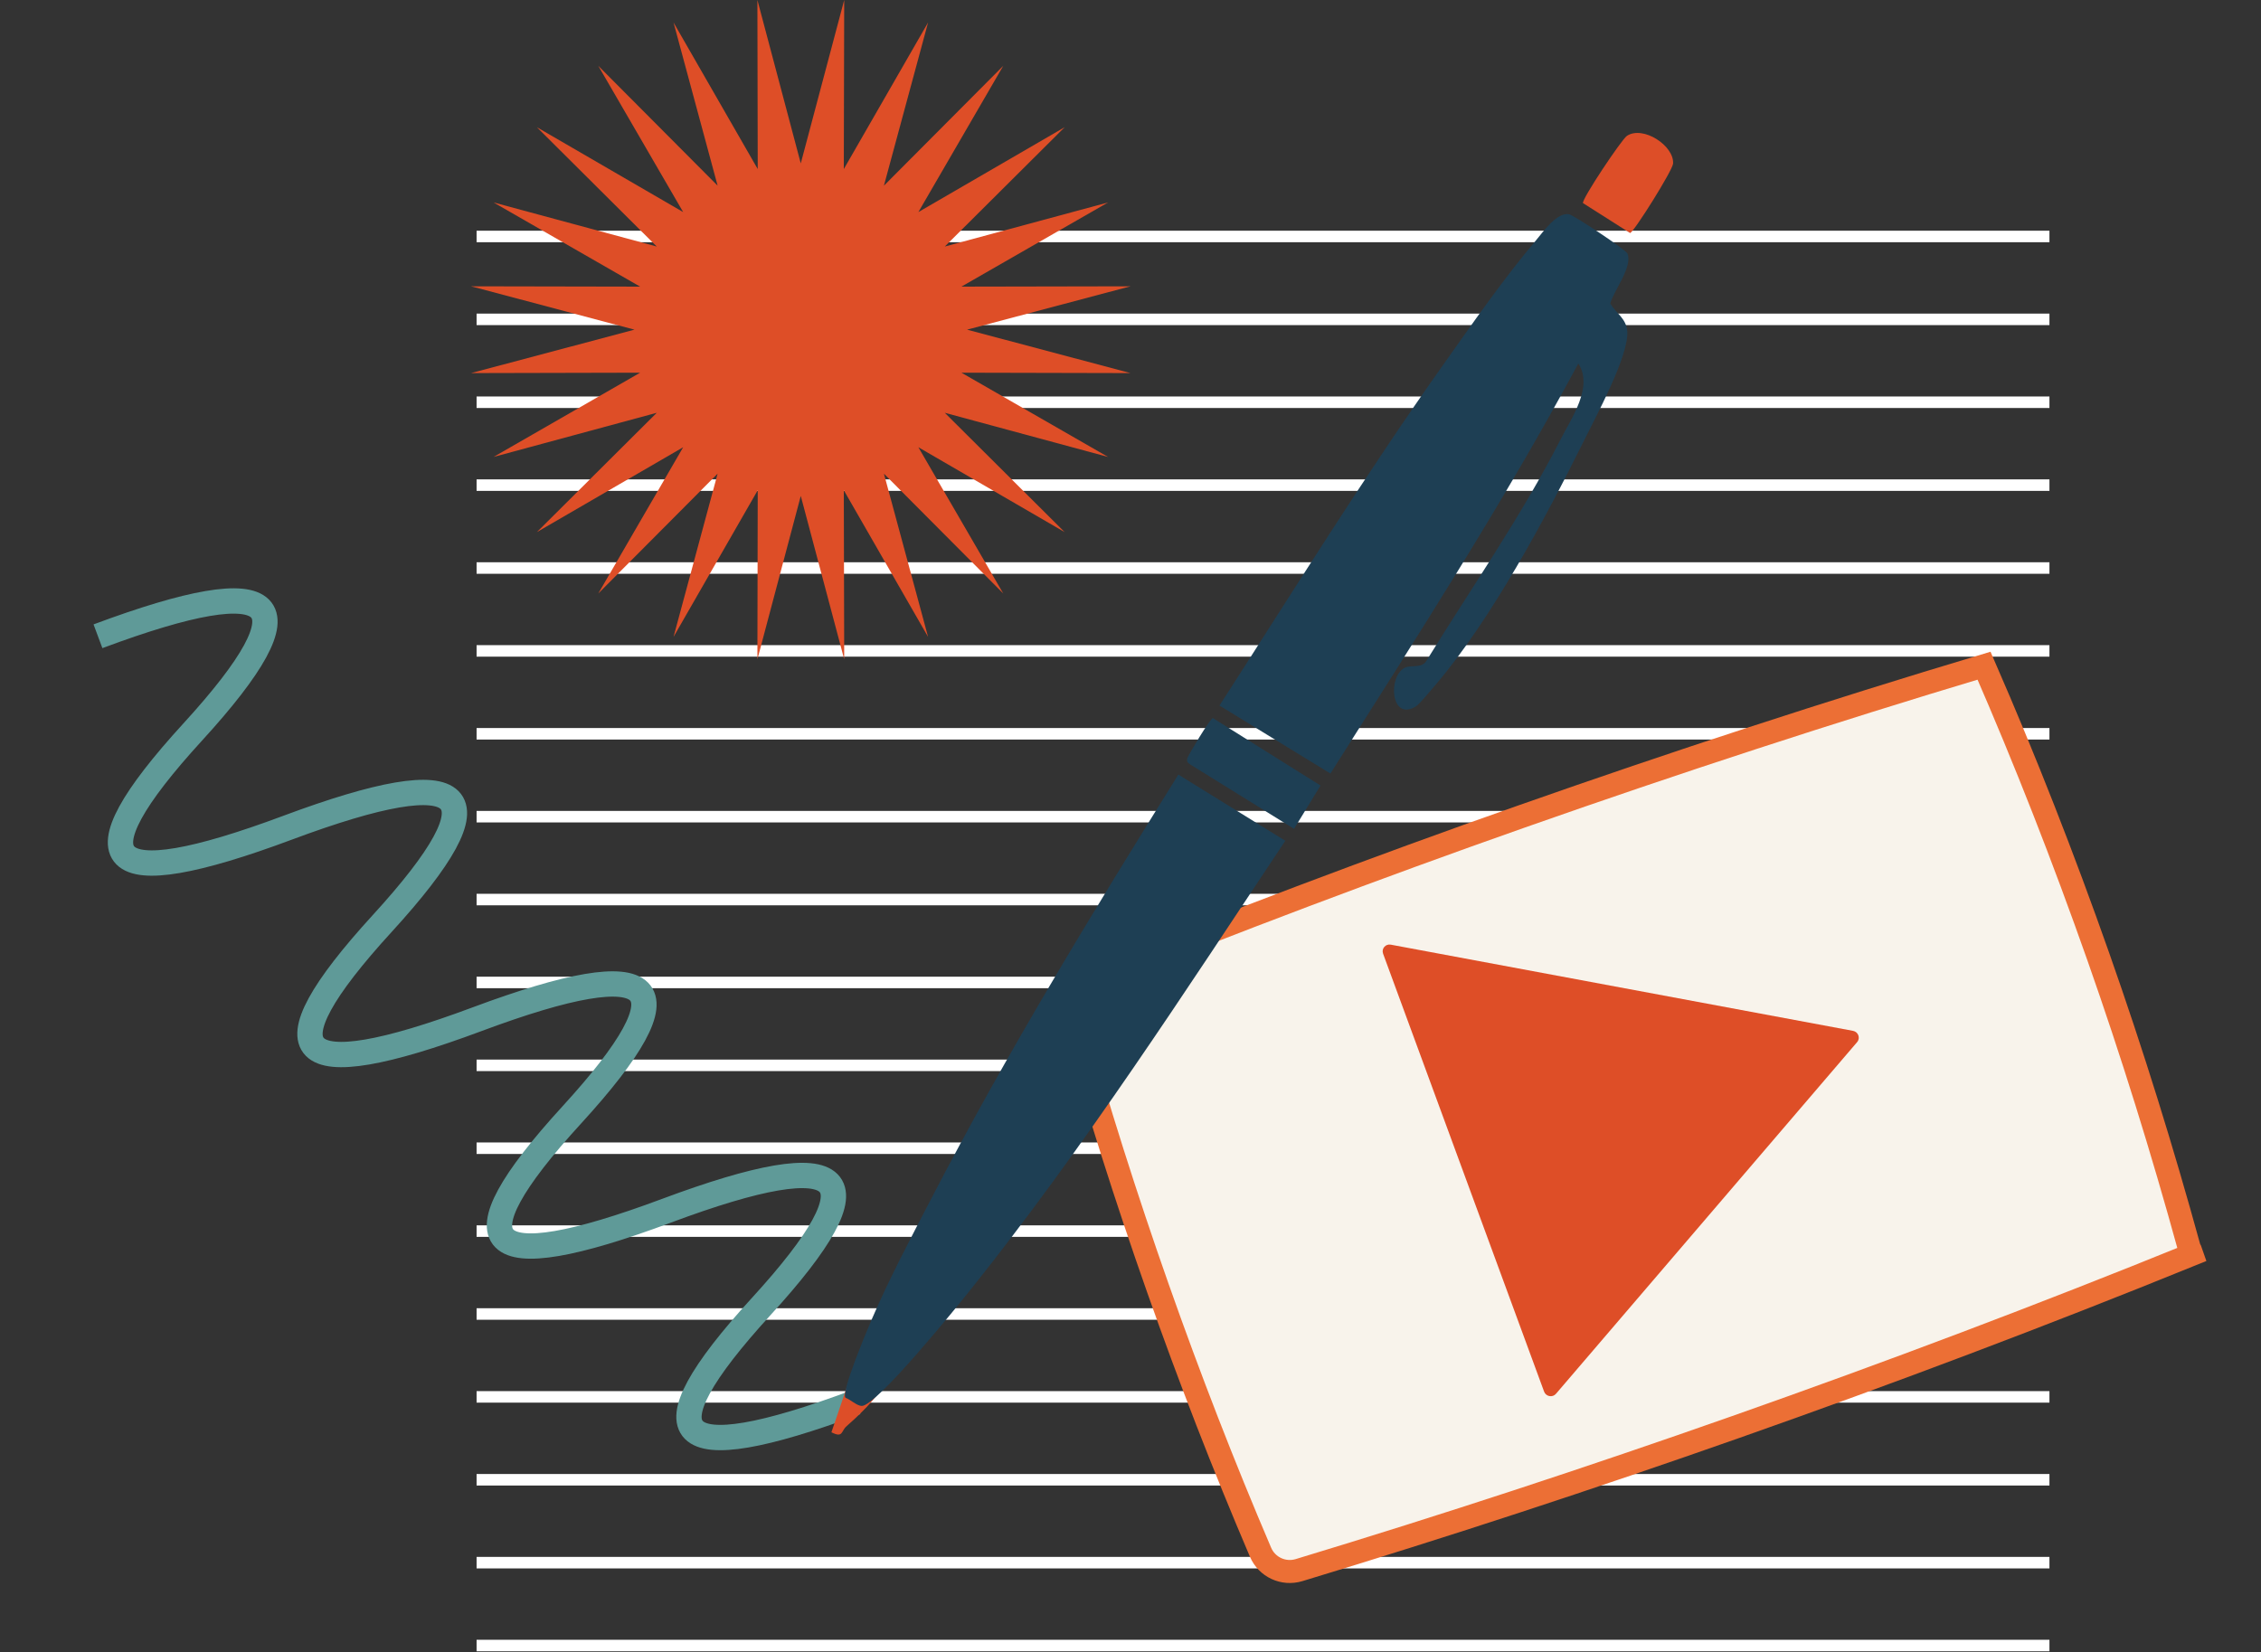 <svg width="576" height="421" viewBox="0 0 576 421" fill="none" xmlns="http://www.w3.org/2000/svg">
<rect x="0" y="0" width="576" height="421" fill="#333333" stroke="none"/>
<rect x="121.412" y="58.787" width="400.693" height="2.933" fill="white"/>
<rect x="121.412" y="79.907" width="400.693" height="2.933" fill="white"/>
<rect x="121.412" y="101.027" width="400.693" height="2.933" fill="white"/>
<rect x="121.412" y="122.147" width="400.693" height="2.933" fill="white"/>
<rect x="121.412" y="143.268" width="400.693" height="2.933" fill="white"/>
<rect x="121.412" y="164.388" width="400.693" height="2.933" fill="white"/>
<rect x="121.412" y="185.507" width="400.693" height="2.933" fill="white"/>
<rect x="121.412" y="206.627" width="400.693" height="2.933" fill="white"/>
<rect x="121.412" y="227.747" width="400.693" height="2.933" fill="white"/>
<rect x="121.412" y="248.867" width="400.693" height="2.933" fill="white"/>
<rect x="121.412" y="269.987" width="400.693" height="2.933" fill="white"/>
<rect x="121.412" y="291.106" width="400.693" height="2.933" fill="white"/>
<rect x="121.412" y="312.228" width="400.693" height="2.933" fill="white"/>
<rect x="121.412" y="333.347" width="400.693" height="2.933" fill="white"/>
<rect x="121.412" y="354.468" width="400.693" height="2.933" fill="white"/>
<rect x="121.412" y="375.587" width="400.693" height="2.933" fill="white"/>
<rect x="121.412" y="396.707" width="400.693" height="2.933" fill="white"/>
<rect x="121.412" y="417.827" width="400.693" height="2.933" fill="white"/>
<path d="M204 41.636L215.066 0L214.964 43.076L236.434 5.728L225.182 47.312L255.583 16.776L233.96 54.04L271.224 32.417L240.688 62.818L282.289 51.583L244.924 73.036L288 72.951L246.364 84L288 95.066L244.924 94.964L282.289 116.434L240.688 105.182L271.224 135.583L233.96 113.96L255.583 151.224L225.182 120.688L236.434 162.289L214.964 124.924L215.066 168L204 126.364L192.951 168L193.036 124.924L171.583 162.289L182.818 120.688L152.417 151.224L174.04 113.96L136.776 135.583L167.312 105.182L125.728 116.434L163.076 94.964L120 95.066L161.636 84L120 72.951L163.076 73.036L125.728 51.583L167.312 62.818L136.776 32.417L174.04 54.04L152.417 16.776L182.818 47.312L171.583 5.728L193.036 43.076L192.951 0L204 41.636Z" fill="#DE4E27"/>
<path d="M24.956 162.124C71.969 144.579 80.014 152.712 49.093 186.521C18.172 220.331 26.218 228.464 73.231 210.919C120.244 193.374 128.289 201.507 97.368 235.317C66.447 269.127 74.493 277.259 121.506 259.714C168.518 242.17 176.564 250.302 145.643 284.112C114.722 317.922 122.768 326.054 169.781 308.51C216.793 290.965 224.839 299.097 193.918 332.907C162.997 366.717 171.043 374.85 218.056 357.305" stroke="#5F9A98" stroke-width="6.453"/>
<path d="M387.387 208.132C426.764 194.267 466.109 181.409 505.446 169.622C515.987 193.813 525.646 218.475 534.556 243.78C543.209 268.357 550.868 293.05 557.674 317.808C557.754 318.098 557.873 318.365 558.024 318.606L558.39 319.646C520.328 335.105 481.527 349.759 442.209 363.603C405.137 376.656 368.034 388.839 330.934 400.076C326.971 401.276 322.752 399.316 321.132 395.526C311.722 373.51 303.027 351.093 294.948 328.147C286.868 305.2 279.58 282.224 273.116 259.154C272.004 255.186 274.063 251.015 277.904 249.466C313.799 234.992 350.324 221.182 387.387 208.132Z" fill="#F8F3EB" stroke="#EC6F35" stroke-width="5.867"/>
<path d="M473.118 265.528C473.992 264.507 473.408 262.917 472.066 262.667L354.313 240.706C352.971 240.455 351.878 241.732 352.346 243.004L393.366 354.591C393.833 355.863 395.51 356.176 396.385 355.154L473.118 265.528Z" fill="#DE4E27"/>
<path d="M403.274 51.757C402.891 50.802 413.134 35.492 414.474 34.612C418.569 31.932 426.503 37.102 426.228 41.672C426.123 43.394 416.288 59.073 415.275 59.375L403.275 51.752L403.274 51.757Z" fill="#DD4E28"/>
<path d="M224.073 353.353C224.936 355.08 217.344 361.959 215.654 363.42C214.222 364.651 214.831 366.488 211.807 364.955L216.846 350.191L224.073 353.353Z" fill="#DD4E28"/>
<path d="M360.639 180.044C354.294 183.854 353.508 172.371 357.855 170.159C359.532 169.309 362.312 170.454 363.473 168.235C374.879 149.738 387.639 131.436 397.518 112.055C400.367 106.461 405.955 98.596 402.087 92.63C382.796 128.486 360.675 162.725 338.931 197.101L310.668 179.78C329.407 150.681 347.652 121.168 367.676 92.929C375.06 82.509 383.056 70.978 391.27 61.279C393.047 59.185 396.705 53.884 399.798 54.623C401.077 54.926 414.17 63.616 414.586 64.585C416.025 67.94 411.12 74.016 410.213 77.345C411.74 79.821 414.33 81.214 414.557 84.434C414.982 90.626 406.551 106.16 403.493 112.349C393.794 131.975 379.84 157.932 365.746 174.46C364.77 175.606 361.575 179.493 360.636 180.055L360.639 180.044Z" fill="#1E3F54"/>
<path d="M327.436 214.233C301.895 252.682 276.332 292.179 247.535 328.271C244.061 332.625 223.287 358.305 219.535 358.241C218.289 358.219 216.639 356.596 215.387 356.161C214.2 354.841 220.826 339.126 221.971 336.443C226.4 326.062 232.032 315.468 237.241 305.428C256.413 268.477 278.238 232.598 300.189 197.373L327.436 214.233Z" fill="#1E3F54"/>
<path d="M336.412 200.152L329.663 211.198L303.1 194.715C302.49 194.326 302.31 193.912 302.471 193.196C302.607 192.607 308.417 182.821 309.001 182.979L336.405 200.156L336.412 200.152Z" fill="#1E3F54"/>
</svg>
